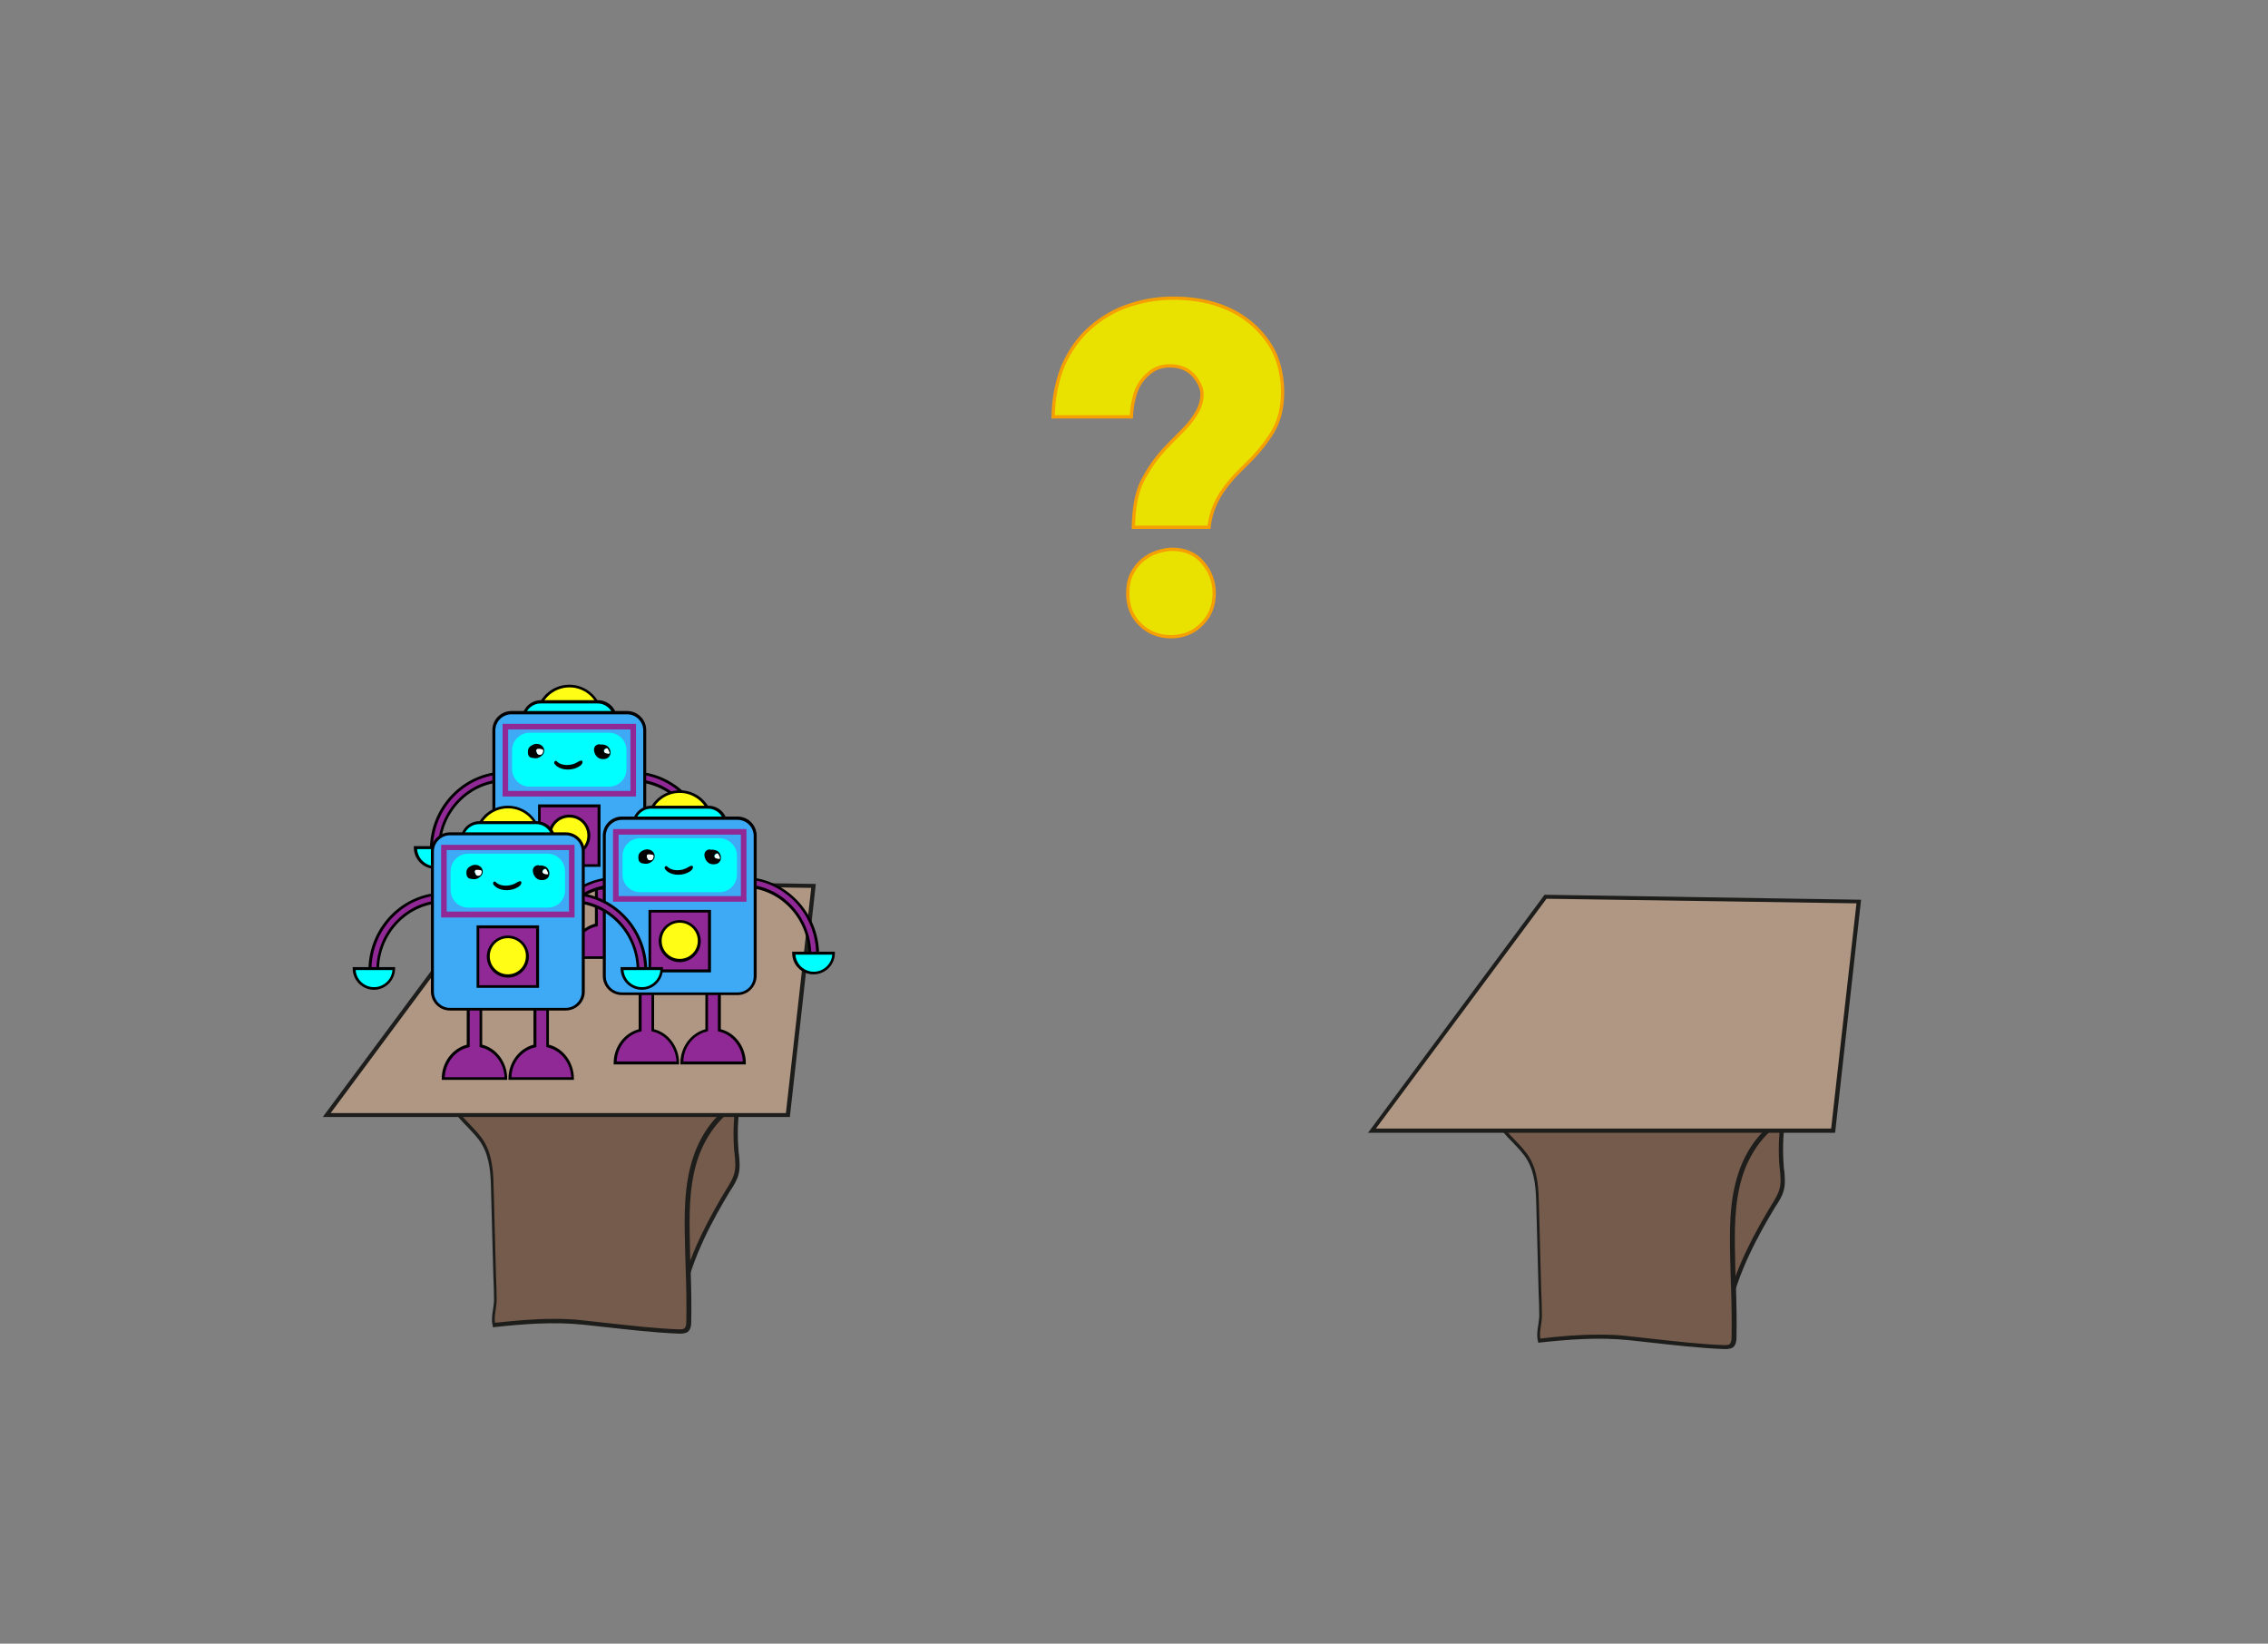 <?xml version="1.0" encoding="utf-8"?>
<!-- Generator: Adobe Illustrator 24.1.2, SVG Export Plug-In . SVG Version: 6.00 Build 0)  -->
<svg version="1.1" xmlns="http://www.w3.org/2000/svg" xmlns:xlink="http://www.w3.org/1999/xlink" x="0px" y="0px"
	 viewBox="0 0 690 500" style="enable-background:new 0 0 690 500;" xml:space="preserve">
<rect x="0" y="0" width="690" height="500" fill="#808080" stroke="none"/>
<style type="text/css">
	.st0{fill:#E9E200;stroke:#F59F04;stroke-miterlimit:10;}
	.st1{clip-path:url(#SVGID_2_);}
	.st2{clip-path:url(#SVGID_4_);fill:#755B4C;}
	.st3{clip-path:url(#SVGID_4_);fill:#1D1D1B;}
	.st4{clip-path:url(#SVGID_4_);fill:#AF9784;}
	.st5{clip-path:url(#SVGID_6_);}
	.st6{clip-path:url(#SVGID_8_);fill:#902996;}
	.st7{clip-path:url(#SVGID_8_);}
	.st8{clip-path:url(#SVGID_8_);fill:#00FFFF;}
	.st9{clip-path:url(#SVGID_8_);fill:#FFFD15;}
	.st10{clip-path:url(#SVGID_8_);fill:#3EAAF5;}
	.st11{clip-path:url(#SVGID_8_);fill:#FFFFFF;}
	.st12{clip-path:url(#SVGID_10_);}
	.st13{clip-path:url(#SVGID_12_);fill:#902996;}
	.st14{clip-path:url(#SVGID_12_);}
	.st15{clip-path:url(#SVGID_12_);fill:#00FFFF;}
	.st16{clip-path:url(#SVGID_12_);fill:#FFFD15;}
	.st17{clip-path:url(#SVGID_12_);fill:#3EAAF5;}
	.st18{clip-path:url(#SVGID_12_);fill:#FFFFFF;}
	.st19{clip-path:url(#SVGID_14_);}
	.st20{clip-path:url(#SVGID_16_);fill:#902996;}
	.st21{clip-path:url(#SVGID_16_);}
	.st22{clip-path:url(#SVGID_16_);fill:#00FFFF;}
	.st23{clip-path:url(#SVGID_16_);fill:#FFFD15;}
	.st24{clip-path:url(#SVGID_16_);fill:#3EAAF5;}
	.st25{clip-path:url(#SVGID_16_);fill:#FFFFFF;}
	.st26{clip-path:url(#SVGID_18_);}
	.st27{clip-path:url(#SVGID_20_);fill:#755B4C;}
	.st28{clip-path:url(#SVGID_20_);fill:#1D1D1B;}
	.st29{clip-path:url(#SVGID_20_);fill:#AF9784;}
	.hide { opacity: 0 }
	#QUEST { transition: all .3s}
</style>
<g id="QUEST">
	<g>
		<path class="st0" d="M390.2,119.2c0,4.8-1,8.8-2.9,12c-1.9,3.2-4.1,5.9-6.4,8.3c-1.5,1.5-3,3-4.5,4.5c-1.4,1.4-2.7,3-3.9,4.6
			c-1.2,1.6-2.2,3.4-3,5.3c-0.8,1.9-1.4,4.1-1.7,6.5h-23c0.1-5.9,1-10.7,2.8-14.2c1.8-3.5,4-6.7,6.7-9.6c1.2-1.3,2.5-2.6,3.8-3.9
			c1.3-1.3,2.6-2.6,3.7-3.9c1.1-1.3,2-2.7,2.8-4.2c0.7-1.5,1.1-3,1.1-4.7c0-1.8-0.9-3.7-2.6-5.7c-1.7-1.9-4.1-2.9-7.2-2.9
			c-2,0-3.8,0.5-5.2,1.4c-1.4,0.9-2.6,2.1-3.6,3.5c-1,1.4-1.7,3.1-2.1,5c-0.5,1.9-0.7,3.8-0.8,5.6h-23.8c0.1-5.9,1.2-11.2,3.1-15.7
			c2-4.5,4.7-8.3,8.1-11.3c3.4-3,7.2-5.3,11.6-6.8c4.3-1.5,8.9-2.3,13.7-2.3c5.1,0,9.7,0.7,13.8,2.1c4.1,1.4,7.6,3.4,10.5,6
			c2.9,2.6,5.2,5.6,6.8,9.1C389.4,111.3,390.2,115.1,390.2,119.2z M343.1,180.6c0-2.5,0.4-4.5,1.3-6.2c0.9-1.7,2-3.1,3.3-4.1
			c1.3-1.1,2.8-1.9,4.4-2.4c1.6-0.5,3.1-0.8,4.5-0.8c3.9,0,7,1.3,9.3,4c2.3,2.7,3.5,5.8,3.5,9.4c0,3.8-1.3,6.9-3.8,9.4
			c-2.5,2.5-5.6,3.8-9.3,3.8c-3.7,0-6.8-1.2-9.4-3.7C344.3,187.5,343.1,184.3,343.1,180.6z"/>
	</g>
</g>
<g id="P1">
	<g>
		<g>
			<defs>
				<rect id="SVGID_1_" x="83.8" y="234.7" width="178.7" height="195.5"/>
			</defs>
			<clipPath id="SVGID_2_">
				<use xlink:href="#SVGID_1_"  style="overflow:visible;"/>
			</clipPath>
			<g class="st1">
				<defs>
					<rect id="SVGID_3_" x="83.8" y="234.7" width="178.7" height="195.5"/>
				</defs>
				<clipPath id="SVGID_4_">
					<use xlink:href="#SVGID_3_"  style="overflow:visible;"/>
				</clipPath>
				<path class="st2" d="M224.5,335.8c-0.7,4.8-0.8,9.7-0.4,14.5c0.2,2.2,0.5,4.5-0.1,6.7c-0.4,1.7-1.4,3.2-2.2,4.7
					c-6.2,10.2-11.7,21-14.3,32.6c-3.1-13.6-6.2-27.4-6.3-41.4c0-4.3,0.3-8.9,2.6-12.6c2.5-4,7-6.4,11.5-8c2-0.8,4.2-1.4,6.3-0.9
					c2.1,0.6,3.8,3,2.8,4.9"/>
				<path class="st3" d="M207.5,397.1l-0.6-2.7c-3-13.5-6.2-27.4-6.3-41.5c0-4.2,0.2-9,2.6-12.9c2.8-4.4,7.8-6.8,11.8-8.3
					c2.2-0.8,4.5-1.5,6.7-0.9c1.4,0.4,2.6,1.4,3.2,2.8c0.4,0.8,0.5,1.7,0.2,2.5c-0.7,4.7-0.8,9.4-0.4,14.2c0,0.3,0,0.5,0.1,0.8
					c0.2,2,0.4,4.1-0.1,6.1c-0.4,1.7-1.4,3.3-2.3,4.7l-0.1,0.1c-5.5,9.1-11.5,20.1-14.2,32.4L207.5,397.1z M219.8,331.9
					c-1.5,0-3,0.5-4.4,1c-3.9,1.5-8.6,3.7-11.2,7.8c-2.2,3.6-2.5,8-2.5,12.2c0.1,13.1,2.9,26.1,5.7,38.7c3-11.4,8.6-21.6,13.8-30.2
					l0.1-0.1c0.8-1.4,1.7-2.8,2.1-4.4c0.5-1.8,0.3-3.8,0.1-5.7c0-0.3,0-0.5-0.1-0.8c-0.4-4.7-0.3-9.5,0.4-14.2l-0.1,0
					c0-0.1,0.1-0.2,0.1-0.3c0-0.1,0-0.1,0-0.2l0,0c0.1-0.6,0-1.2-0.2-1.6c-0.4-1-1.4-1.8-2.4-2.1C220.8,332,220.3,331.9,219.8,331.9
					"/>
				<path class="st2" d="M137.6,335.9c2.1,4.6,6.9,7.4,9.5,11.8c2.5,4.2,2.7,9.4,2.9,14.3c0.2,7.5,0.4,15.1,0.6,22.6
					c0.1,3.6,0.3,7.2,0.3,10.8c0,2.4-1,5.4-0.4,7.7c9.2-1.1,18.1-1.7,27.4-0.7c9.7,1,19.2,2.3,28.9,2.7c0.7,0,1.5,0,2.1-0.4
					c0.7-0.6,0.8-1.6,0.8-2.6c0.2-7.7-0.2-15.6-0.4-23.4c-0.2-8.9-0.3-18,2.4-26.5c2.8-8.5,9.1-16.3,17.7-18.5
					c-24.7-6.5-50.9-2.5-76.2,0.9c-5.1,0.7-10.3,1.3-15.2,0c0.4,0.6,0.7,1.1,1.1,1.7"/>
				<path class="st3" d="M207.1,405.7c-0.2,0-0.4,0-0.5,0c-7.6-0.3-15.2-1.2-22.5-2c-2.1-0.2-4.3-0.5-6.4-0.7
					c-9.4-1-18.7-0.2-27.2,0.7l-0.5,0.1l-0.1-0.5c-0.4-1.5-0.2-3.3,0.1-5c0.1-1,0.3-1.9,0.3-2.8c0-2.4-0.1-4.8-0.2-7.2
					c0-1.2-0.1-2.4-0.1-3.6l-0.6-22.6c-0.1-4.6-0.3-9.8-2.8-14c-1.1-1.9-2.8-3.6-4.3-5.2c-2-2-4-4.1-5.2-6.7l0.9-0.4l-1.4-2.2
					l1.5,0.4c4.9,1.4,10.3,0.7,15,0c1.1-0.1,2.2-0.3,3.3-0.4c24.3-3.3,49.4-6.7,73.2-0.4l2.3,0.6l-2.3,0.6
					c-9.1,2.3-14.9,10.9-17.3,18.1c-2.8,8.5-2.6,17.5-2.4,26.3c0,2.4,0.1,4.8,0.2,7.1c0.2,5.4,0.3,10.9,0.2,16.3
					c0,0.8-0.1,2.2-1.1,3C208.5,405.6,207.7,405.7,207.1,405.7 M168.3,401.2c3.1,0,6.3,0.1,9.4,0.5c2.2,0.2,4.3,0.5,6.4,0.7
					c7.3,0.8,14.9,1.7,22.4,2c0.7,0,1.3,0,1.7-0.3c0.5-0.4,0.6-1.3,0.6-2.1c0.1-5.4,0-10.9-0.2-16.2c-0.1-2.3-0.1-4.7-0.2-7.1
					c-0.2-8.9-0.4-18,2.5-26.7c2.9-8.8,8.9-15.6,16-18.3c-22.9-5.5-47.2-2.2-70.6,1c-1.1,0.1-2.2,0.3-3.3,0.4
					c-4.4,0.6-9.2,1.2-14,0.3l0.3,0.4l-1,0.6c1.1,2,2.8,3.7,4.5,5.5c1.6,1.7,3.3,3.4,4.5,5.4c2.7,4.5,2.8,10.1,2.9,14.6l0.6,22.6
					c0,1.2,0.1,2.4,0.1,3.6c0.1,2.4,0.2,4.8,0.2,7.3c0,0.9-0.1,2-0.3,3c-0.2,1.4-0.4,2.8-0.2,4C156.4,401.8,162.3,401.2,168.3,401.2
					"/>
				<polygon class="st4" points="152.2,268.1 99.4,339.2 239.7,339.2 247.5,269.5 				"/>
				<path class="st3" d="M240.3,339.8H98.2l53.7-72.4l0.3,0l96,1.5L240.3,339.8z M100.6,338.6h138.5l7.7-68.5l-94.3-1.4L100.6,338.6
					z"/>
			</g>
		</g>
	</g>
	<g>
		<g>
			<defs>
				<rect id="SVGID_5_" x="120.9" y="202.6" width="104.6" height="94.8"/>
			</defs>
			<clipPath id="SVGID_6_">
				<use xlink:href="#SVGID_5_"  style="overflow:visible;"/>
			</clipPath>
			<g class="st5">
				<defs>
					<rect id="SVGID_7_" x="120.9" y="202.6" width="104.6" height="94.8"/>
				</defs>
				<clipPath id="SVGID_8_">
					<use xlink:href="#SVGID_7_"  style="overflow:visible;"/>
				</clipPath>
				<path class="st6" d="M165,281.4v-15.6h-3.8v15.6c-4.3,0.9-7.6,5-7.6,9.9h19C172.6,286.4,169.3,282.3,165,281.4"/>
				<path class="st7" d="M173,291.7h-19.9v-0.4c0-4.9,3.2-9.1,7.6-10.3v-15.7h4.7V281c4.4,1.1,7.6,5.4,7.6,10.3V291.7z M154,290.9
					h18.2c-0.2-4.4-3.2-8.2-7.3-9.1l-0.3-0.1v-15.6h-3v15.6l-0.3,0.1C157.2,282.7,154.2,286.5,154,290.9"/>
				<path class="st6" d="M185.2,281.4v-15.6h-3.8v15.6c-4.3,0.9-7.6,5-7.6,9.9h19C192.8,286.4,189.6,282.3,185.2,281.4"/>
				<path class="st7" d="M193.3,291.7h-19.9v-0.4c0-4.9,3.2-9.1,7.6-10.3v-15.7h4.7V281c4.4,1.1,7.6,5.4,7.6,10.3V291.7z
					 M174.3,290.9h18.2c-0.2-4.4-3.2-8.2-7.3-9.1l-0.3-0.1v-15.6h-3v15.6l-0.3,0.1C177.4,282.7,174.4,286.5,174.3,290.9"/>
				<path class="st6" d="M153.9,235.1c-12.5,0-22.7,10.5-22.7,23.3h2.3c0-11.6,9.1-21,20.3-21V235.1z"/>
				<path class="st7" d="M134,258.8h-3.2v-0.4c0-13.1,10.4-23.7,23.1-23.7h0.4v3.2h-0.4c-11,0-19.9,9.2-19.9,20.5V258.8z M131.7,258
					h1.5c0.2-11.5,9.2-20.7,20.3-21v-1.5C141.5,235.8,131.9,245.7,131.7,258"/>
				<path class="st8" d="M132.5,263.9c-3.3,0-6-2.7-6-6h12.1C138.5,261.2,135.8,263.9,132.5,263.9"/>
				<path class="st7" d="M132.4,264.3c-3.6,0-6.5-2.9-6.5-6.5v-0.4h12.9v0.4C138.9,261.4,136,264.3,132.4,264.3 M126.9,258.3
					c0.2,2.9,2.6,5.2,5.6,5.2c2.9,0,5.4-2.3,5.6-5.2H126.9z"/>
				<path class="st6" d="M192.5,235.1c12.5,0,22.7,10.5,22.7,23.3h-2.3c0-11.6-9.1-21-20.3-21V235.1z"/>
				<path class="st7" d="M215.6,258.8h-3.2v-0.4c0-11.3-8.9-20.5-19.9-20.5h-0.4v-3.2h0.4c12.7,0,23.1,10.7,23.1,23.7V258.8z
					 M213.2,258h1.5c-0.2-12.3-9.9-22.2-21.8-22.5v1.5C204,237.2,213,246.5,213.2,258"/>
				<path class="st8" d="M213.9,263.9c3.3,0,6-2.7,6-6h-12.1C207.9,261.2,210.6,263.9,213.9,263.9"/>
				<path class="st7" d="M213.9,264.3c-3.6,0-6.5-2.9-6.5-6.5v-0.4h12.9v0.4C220.4,261.4,217.5,264.3,213.9,264.3 M208.4,258.3
					c0.2,2.9,2.6,5.2,5.6,5.2c2.9,0,5.4-2.3,5.6-5.2H208.4z"/>
				<path class="st9" d="M173.2,208.7c-5.3,0-9.7,4.3-9.7,9.7h19.4C182.9,213,178.5,208.7,173.2,208.7"/>
				<path class="st7" d="M183.3,218.8h-20.2v-0.4c0-5.6,4.5-10.1,10.1-10.1c5.6,0,10.1,4.5,10.1,10.1V218.8z M164,217.9h18.5
					c-0.2-4.9-4.3-8.8-9.2-8.8C168.2,209.1,164.2,213,164,217.9"/>
				<path class="st8" d="M181.9,246.1h-17.3c-2.9,0-5.3-2.4-5.3-5.3v-21.9c0-2.9,2.4-5.3,5.3-5.3h17.3c2.9,0,5.3,2.4,5.3,5.3v21.9
					C187.2,243.7,184.8,246.1,181.9,246.1"/>
				<path class="st7" d="M181.9,246.5h-17.3c-3.2,0-5.8-2.6-5.8-5.8v-21.9c0-3.2,2.6-5.8,5.8-5.8h17.3c3.2,0,5.8,2.6,5.8,5.8v21.9
					C187.6,243.9,185,246.5,181.9,246.5 M164.5,214c-2.7,0-4.9,2.2-4.9,4.9v21.9c0,2.7,2.2,4.9,4.9,4.9h17.3c2.7,0,4.9-2.2,4.9-4.9
					v-21.9c0-2.7-2.2-4.9-4.9-4.9H164.5z"/>
				<path class="st10" d="M190.8,270.2h-35.2c-2.9,0-5.3-2.4-5.3-5.3v-42.7c0-2.9,2.4-5.3,5.3-5.3h35.2c2.9,0,5.3,2.4,5.3,5.3v42.7
					C196.1,267.8,193.7,270.2,190.8,270.2"/>
				<path class="st7" d="M190.8,270.6h-35.2c-3.2,0-5.8-2.6-5.8-5.8v-42.7c0-3.2,2.6-5.8,5.8-5.8h35.2c3.2,0,5.8,2.6,5.8,5.8v42.7
					C196.5,268.1,194,270.6,190.8,270.6 M155.6,217.3c-2.7,0-4.9,2.2-4.9,4.9v42.7c0,2.7,2.2,4.9,4.9,4.9h35.2
					c2.7,0,4.9-2.2,4.9-4.9v-42.7c0-2.7-2.2-4.9-4.9-4.9H155.6z"/>
				<path class="st6" d="M193.5,242.3h-40.6v-22.1h40.6V242.3z M154.6,240.6h37.2v-18.7h-37.2V240.6z"/>
				<path class="st8" d="M185.3,239.3h-24.2c-2.9,0-5.3-2.4-5.3-5.3v-5.8c0-2.9,2.4-5.3,5.3-5.3h24.2c2.9,0,5.3,2.4,5.3,5.3v5.8
					C190.6,236.9,188.2,239.3,185.3,239.3"/>
				<path class="st7" d="M182.7,226.5c0.7-0.1,1.3,0.1,1.8,0.3c0.8,0.4,1.4,1.5,1.2,2.5c-0.1,0.8-0.8,1.5-1.8,1.6
					c-2,0.3-3.1-1.3-3.2-2.8c0-1,0.7-1.7,1.7-1.7C182.6,226.5,182.7,226.5,182.7,226.5 M184.8,229.2
					C184.8,229.2,184.8,229.2,184.8,229.2c0.1,0,0.2,0,0.2,0c0.4,0,0.4-0.1,0.3-0.5c-0.1-0.3-0.3-0.7-0.5-1c0-0.1-0.2-0.2-0.3-0.1
					c-0.4,0-0.8,0.5-0.8,0.8c0,0.4,0.4,0.7,0.8,0.7C184.7,229.2,184.7,229.2,184.8,229.2"/>
				<path class="st7" d="M160.6,228.6c0-0.7,0.3-1.3,0.9-1.7c0.9-0.6,1.8-0.8,2.8-0.4c1.4,0.6,1.7,2.3,0.6,3.3
					c-0.7,0.7-1.6,1-2.6,0.8C161,230.5,160.6,230,160.6,228.6 M164.2,229.6c0.5,0,0.8-0.3,1-0.9c0.1-0.4,0-0.7-0.4-0.7
					c-0.3-0.1-0.7-0.1-1.1-0.1c-0.4,0-0.6,0.3-0.5,0.7c0,0.2,0.1,0.3,0.2,0.5C163.5,229.4,163.8,229.6,164.2,229.6"/>
				<path class="st7" d="M172.7,234.1c-1.2,0-2.3-0.3-3.3-1c-0.2-0.2-0.4-0.4-0.6-0.6c-0.1-0.1-0.2-0.3-0.2-0.5
					c0-0.2,0.1-0.4,0.3-0.5c0.1-0.1,0.4,0,0.5,0.1c1.4,1.5,4.4,1.4,6.2,0.3c0.3-0.2,0.7-0.4,1-0.5c0.5-0.1,0.7,0.1,0.6,0.6
					c-0.1,0.5-0.5,0.8-0.9,1.1c-1.1,0.7-2.3,1-3.6,1C172.8,234.1,172.8,234.1,172.7,234.1"/>
				<path class="st11" d="M184.8,229.2c-0.1,0-0.1,0-0.2,0c-0.5,0-0.8-0.4-0.8-0.7c0-0.3,0.4-0.8,0.8-0.8c0.1,0,0.3,0.1,0.3,0.1
					c0.2,0.3,0.3,0.6,0.5,1c0.1,0.4,0.1,0.4-0.3,0.5C185,229.2,184.9,229.2,184.8,229.2C184.8,229.2,184.8,229.2,184.8,229.2"/>
				<path class="st11" d="M164.2,229.6c-0.4,0-0.7-0.2-0.8-0.6c-0.1-0.2-0.1-0.3-0.2-0.5c-0.1-0.4,0.1-0.7,0.5-0.7
					c0.4,0,0.7,0,1.1,0.1c0.4,0.1,0.5,0.3,0.4,0.7C165.1,229.3,164.8,229.6,164.2,229.6"/>
				<rect x="164.1" y="245.1" class="st6" width="18.2" height="18.2"/>
				<path class="st7" d="M182.7,263.7h-19v-19h19V263.7z M164.5,262.9h17.3v-17.3h-17.3V262.9z"/>
				<path class="st9" d="M179.2,254.2c0,3.3-2.7,6-6,6c-3.3,0-6-2.7-6-6c0-3.3,2.7-6,6-6C176.5,248.2,179.2,250.9,179.2,254.2"/>
				<path class="st7" d="M173.2,260.6c-3.5,0-6.4-2.9-6.4-6.4c0-3.5,2.9-6.4,6.4-6.4c3.5,0,6.4,2.9,6.4,6.4
					C179.6,257.7,176.7,260.6,173.2,260.6 M173.2,248.7c-3.1,0-5.5,2.5-5.5,5.5c0,3.1,2.5,5.5,5.5,5.5c3.1,0,5.5-2.5,5.5-5.5
					C178.7,251.1,176.3,248.7,173.2,248.7"/>
			</g>
		</g>
	</g>
	<g>
		<g>
			<defs>
				<rect id="SVGID_9_" x="154.5" y="234.7" width="104.6" height="94.8"/>
			</defs>
			<clipPath id="SVGID_10_">
				<use xlink:href="#SVGID_9_"  style="overflow:visible;"/>
			</clipPath>
			<g class="st12">
				<defs>
					<rect id="SVGID_11_" x="154.5" y="234.7" width="104.6" height="94.8"/>
				</defs>
				<clipPath id="SVGID_12_">
					<use xlink:href="#SVGID_11_"  style="overflow:visible;"/>
				</clipPath>
				<path class="st13" d="M198.6,313.4v-15.6h-3.8v15.6c-4.3,0.9-7.6,5-7.6,9.9h19C206.2,318.5,202.9,314.4,198.6,313.4"/>
				<path class="st14" d="M206.6,323.8h-19.9v-0.4c0-4.9,3.2-9.1,7.6-10.3v-15.7h4.7v15.7c4.4,1.1,7.6,5.4,7.6,10.3V323.8z
					 M187.6,322.9h18.2c-0.2-4.4-3.2-8.2-7.3-9.1l-0.3-0.1v-15.6h-3v15.6l-0.3,0.1C190.8,314.7,187.8,318.5,187.6,322.9"/>
				<path class="st13" d="M218.8,313.4v-15.6H215v15.6c-4.3,0.9-7.6,5-7.6,9.9h19C226.4,318.5,223.2,314.4,218.8,313.4"/>
				<path class="st14" d="M226.9,323.8H207v-0.4c0-4.9,3.2-9.1,7.6-10.3v-15.7h4.7v15.7c4.4,1.1,7.6,5.4,7.6,10.3V323.8z
					 M207.9,322.9H226c-0.2-4.4-3.2-8.2-7.3-9.1l-0.3-0.1v-15.6h-3v15.6l-0.3,0.1C211,314.7,208,318.5,207.9,322.9"/>
				<path class="st13" d="M187.5,267.2c-12.5,0-22.7,10.5-22.7,23.3h2.3c0-11.6,9.1-21,20.3-21V267.2z"/>
				<path class="st14" d="M167.6,290.9h-3.2v-0.4c0-13.1,10.4-23.7,23.1-23.7h0.4v3.2h-0.4c-11,0-19.9,9.2-19.9,20.5V290.9z
					 M165.3,290h1.5c0.2-11.5,9.2-20.7,20.3-21v-1.5C175.1,267.8,165.5,277.8,165.3,290"/>
				<path class="st15" d="M166.1,296c-3.3,0-6-2.7-6-6h12.1C172.1,293.3,169.4,296,166.1,296"/>
				<path class="st14" d="M166,296.4c-3.6,0-6.5-2.9-6.5-6.5v-0.4h12.9v0.4C172.5,293.5,169.6,296.4,166,296.4 M160.5,290.4
					c0.2,2.9,2.6,5.2,5.6,5.2c2.9,0,5.4-2.3,5.6-5.2H160.5z"/>
				<path class="st13" d="M226.1,267.2c12.5,0,22.7,10.5,22.7,23.3h-2.3c0-11.6-9.1-21-20.3-21V267.2z"/>
				<path class="st14" d="M249.2,290.9H246v-0.4c0-11.3-8.9-20.5-19.9-20.5h-0.4v-3.2h0.4c12.7,0,23.1,10.7,23.1,23.7V290.9z
					 M246.8,290h1.5c-0.2-12.3-9.9-22.2-21.8-22.5v1.5C237.6,269.3,246.6,278.6,246.8,290"/>
				<path class="st15" d="M247.5,296c3.3,0,6-2.7,6-6h-12.1C241.5,293.3,244.2,296,247.5,296"/>
				<path class="st14" d="M247.5,296.4c-3.6,0-6.5-2.9-6.5-6.5v-0.4H254v0.4C254,293.5,251.1,296.4,247.5,296.4 M242,290.4
					c0.2,2.9,2.6,5.2,5.6,5.2c2.9,0,5.4-2.3,5.6-5.2H242z"/>
				<path class="st16" d="M206.8,240.8c-5.3,0-9.7,4.3-9.7,9.7h19.4C216.5,245.1,212.1,240.8,206.8,240.8"/>
				<path class="st14" d="M216.9,250.9h-20.2v-0.4c0-5.6,4.5-10.1,10.1-10.1c5.6,0,10.1,4.5,10.1,10.1V250.9z M197.6,250H216
					c-0.2-4.9-4.3-8.8-9.2-8.8C201.8,241.2,197.8,245.1,197.6,250"/>
				<path class="st15" d="M215.5,278.2h-17.3c-2.9,0-5.3-2.4-5.3-5.3v-21.9c0-2.9,2.4-5.3,5.3-5.3h17.3c2.9,0,5.3,2.4,5.3,5.3v21.9
					C220.8,275.8,218.4,278.2,215.5,278.2"/>
				<path class="st14" d="M215.5,278.6h-17.3c-3.2,0-5.8-2.6-5.8-5.8v-21.9c0-3.2,2.6-5.8,5.8-5.8h17.3c3.2,0,5.8,2.6,5.8,5.8v21.9
					C221.2,276,218.6,278.6,215.5,278.6 M198.1,246c-2.7,0-4.9,2.2-4.9,4.9v21.9c0,2.7,2.2,4.9,4.9,4.9h17.3c2.7,0,4.9-2.2,4.9-4.9
					v-21.9c0-2.7-2.2-4.9-4.9-4.9H198.1z"/>
				<path class="st17" d="M224.4,302.3h-35.2c-2.9,0-5.3-2.4-5.3-5.3v-42.7c0-2.9,2.4-5.3,5.3-5.3h35.2c2.9,0,5.3,2.4,5.3,5.3v42.7
					C229.7,299.9,227.3,302.3,224.4,302.3"/>
				<path class="st14" d="M224.4,302.7h-35.2c-3.2,0-5.8-2.6-5.8-5.8v-42.7c0-3.2,2.6-5.8,5.8-5.8h35.2c3.2,0,5.8,2.6,5.8,5.8v42.7
					C230.1,300.1,227.6,302.7,224.4,302.7 M189.2,249.4c-2.7,0-4.9,2.2-4.9,4.9v42.7c0,2.7,2.2,4.9,4.9,4.9h35.2
					c2.7,0,4.9-2.2,4.9-4.9v-42.7c0-2.7-2.2-4.9-4.9-4.9H189.2z"/>
				<path class="st13" d="M227.1,274.3h-40.6v-22.1h40.6V274.3z M188.2,272.6h37.2v-18.7h-37.2V272.6z"/>
				<path class="st15" d="M218.9,271.4h-24.2c-2.9,0-5.3-2.4-5.3-5.3v-5.8c0-2.9,2.4-5.3,5.3-5.3h24.2c2.9,0,5.3,2.4,5.3,5.3v5.8
					C224.2,269,221.8,271.4,218.9,271.4"/>
				<path class="st14" d="M216.3,258.5c0.7-0.1,1.3,0.1,1.8,0.3c0.8,0.4,1.4,1.5,1.2,2.5c-0.1,0.8-0.8,1.5-1.8,1.6
					c-2,0.3-3.1-1.3-3.2-2.8c0-1,0.7-1.7,1.7-1.7C216.2,258.5,216.3,258.5,216.3,258.5 M218.4,261.2
					C218.4,261.2,218.4,261.2,218.4,261.2c0.1,0,0.2,0,0.2,0c0.4,0,0.4-0.1,0.3-0.5c-0.1-0.3-0.3-0.7-0.5-1c0-0.1-0.2-0.2-0.3-0.1
					c-0.4,0-0.8,0.5-0.8,0.8c0,0.4,0.4,0.7,0.8,0.7C218.3,261.2,218.3,261.2,218.4,261.2"/>
				<path class="st14" d="M194.2,260.7c0-0.7,0.3-1.3,0.9-1.7c0.9-0.6,1.8-0.8,2.8-0.4c1.4,0.6,1.7,2.3,0.6,3.3
					c-0.7,0.7-1.6,1-2.6,0.8C194.6,262.6,194.2,262,194.2,260.7 M197.8,261.7c0.5,0,0.8-0.3,1-0.9c0.1-0.4,0-0.7-0.4-0.7
					c-0.3-0.1-0.7-0.1-1.1-0.1c-0.4,0-0.6,0.3-0.5,0.7c0,0.2,0.1,0.3,0.2,0.5C197.1,261.5,197.4,261.7,197.8,261.7"/>
				<path class="st14" d="M206.3,266.1c-1.2,0-2.3-0.3-3.3-1c-0.2-0.2-0.4-0.4-0.6-0.6c-0.1-0.1-0.2-0.3-0.2-0.5
					c0-0.2,0.1-0.4,0.3-0.5c0.1-0.1,0.4,0,0.5,0.1c1.4,1.5,4.4,1.4,6.2,0.3c0.3-0.2,0.7-0.4,1-0.5c0.5-0.1,0.7,0.1,0.6,0.6
					c-0.1,0.5-0.5,0.8-0.9,1.1c-1.1,0.7-2.3,1-3.6,1C206.4,266.1,206.4,266.1,206.3,266.1"/>
				<path class="st18" d="M218.4,261.2c-0.1,0-0.1,0-0.2,0c-0.5,0-0.8-0.4-0.8-0.7c0-0.3,0.4-0.8,0.8-0.8c0.1,0,0.3,0.1,0.3,0.1
					c0.2,0.3,0.3,0.6,0.5,1c0.1,0.4,0.1,0.4-0.3,0.5C218.6,261.2,218.5,261.2,218.4,261.2C218.4,261.2,218.4,261.2,218.4,261.2"/>
				<path class="st18" d="M197.8,261.7c-0.4,0-0.7-0.2-0.8-0.6c-0.1-0.2-0.1-0.3-0.2-0.5c-0.1-0.4,0.1-0.7,0.5-0.7
					c0.4,0,0.7,0,1.1,0.1c0.4,0.1,0.5,0.3,0.4,0.7C198.7,261.4,198.4,261.7,197.8,261.7"/>
				<rect x="197.7" y="277.2" class="st13" width="18.2" height="18.2"/>
				<path class="st14" d="M216.3,295.8h-19v-19h19V295.8z M198.1,294.9h17.3v-17.3h-17.3V294.9z"/>
				<path class="st16" d="M212.8,286.3c0,3.3-2.7,6-6,6c-3.3,0-6-2.7-6-6s2.7-6,6-6C210.1,280.3,212.8,283,212.8,286.3"/>
				<path class="st14" d="M206.8,292.7c-3.5,0-6.4-2.9-6.4-6.4c0-3.5,2.9-6.4,6.4-6.4c3.5,0,6.4,2.9,6.4,6.4
					C213.2,289.8,210.3,292.7,206.8,292.7 M206.8,280.7c-3.1,0-5.5,2.5-5.5,5.5c0,3.1,2.5,5.5,5.5,5.5c3.1,0,5.5-2.5,5.5-5.5
					C212.3,283.2,209.9,280.7,206.8,280.7"/>
			</g>
		</g>
	</g>
	<g>
		<g>
			<defs>
				<rect id="SVGID_13_" x="102.2" y="239.4" width="104.6" height="94.8"/>
			</defs>
			<clipPath id="SVGID_14_">
				<use xlink:href="#SVGID_13_"  style="overflow:visible;"/>
			</clipPath>
			<g class="st19">
				<defs>
					<rect id="SVGID_15_" x="102.2" y="239.4" width="104.6" height="94.8"/>
				</defs>
				<clipPath id="SVGID_16_">
					<use xlink:href="#SVGID_15_"  style="overflow:visible;"/>
				</clipPath>
				<path class="st20" d="M146.3,318.2v-15.6h-3.8v15.6c-4.3,0.9-7.6,5-7.6,9.9h19C153.9,323.2,150.6,319.1,146.3,318.2"/>
				<path class="st21" d="M154.3,328.5h-19.9v-0.4c0-4.9,3.2-9.1,7.6-10.3v-15.7h4.7v15.7c4.4,1.1,7.6,5.4,7.6,10.3V328.5z
					 M135.3,327.7h18.2c-0.2-4.4-3.2-8.2-7.3-9.1l-0.3-0.1v-15.6h-3v15.6l-0.3,0.1C138.5,319.5,135.5,323.3,135.3,327.7"/>
				<path class="st20" d="M166.6,318.2v-15.6h-3.8v15.6c-4.3,0.9-7.6,5-7.6,9.9h19C174.1,323.2,170.9,319.1,166.6,318.2"/>
				<path class="st21" d="M174.6,328.5h-19.9v-0.4c0-4.9,3.2-9.1,7.6-10.3v-15.7h4.7v15.7c4.4,1.1,7.6,5.4,7.6,10.3V328.5z
					 M155.6,327.7h18.2c-0.2-4.4-3.2-8.2-7.3-9.1l-0.3-0.1v-15.6h-3v15.6l-0.3,0.1C158.7,319.5,155.7,323.3,155.6,327.7"/>
				<path class="st20" d="M135.2,271.9c-12.5,0-22.7,10.5-22.7,23.3h2.3c0-11.6,9.1-21,20.3-21V271.9z"/>
				<path class="st21" d="M115.3,295.6h-3.2v-0.4c0-13.1,10.4-23.7,23.1-23.7h0.4v3.2h-0.4c-11,0-19.9,9.2-19.9,20.5V295.6z
					 M113,294.8h1.5c0.2-11.5,9.2-20.7,20.3-21v-1.5C122.9,272.5,113.2,282.5,113,294.8"/>
				<path class="st22" d="M113.8,300.7c-3.3,0-6-2.7-6-6h12.1C119.8,298,117.1,300.7,113.8,300.7"/>
				<path class="st21" d="M113.8,301.1c-3.6,0-6.5-2.9-6.5-6.5v-0.4h12.9v0.4C120.2,298.2,117.3,301.1,113.8,301.1 M108.2,295.1
					c0.2,2.9,2.6,5.2,5.6,5.2c2.9,0,5.4-2.3,5.6-5.2H108.2z"/>
				<path class="st20" d="M173.8,271.9c12.5,0,22.7,10.5,22.7,23.3h-2.3c0-11.6-9.1-21-20.3-21V271.9z"/>
				<path class="st21" d="M196.9,295.6h-3.2v-0.4c0-11.3-8.9-20.5-19.9-20.5h-0.4v-3.2h0.4c12.7,0,23.1,10.7,23.1,23.7V295.6z
					 M194.5,294.8h1.5c-0.2-12.3-9.9-22.2-21.8-22.5v1.5C185.3,274,194.3,283.3,194.5,294.8"/>
				<path class="st22" d="M195.3,300.7c3.3,0,6-2.7,6-6h-12.1C189.2,298,191.9,300.7,195.3,300.7"/>
				<path class="st21" d="M195.3,301.1c-3.6,0-6.5-2.9-6.5-6.5v-0.4h12.9v0.4C201.7,298.2,198.8,301.1,195.3,301.1 M189.7,295.1
					c0.2,2.9,2.6,5.2,5.6,5.2c2.9,0,5.4-2.3,5.6-5.2H189.7z"/>
				<path class="st23" d="M154.5,245.5c-5.3,0-9.7,4.3-9.7,9.7h19.4C164.2,249.8,159.9,245.5,154.5,245.5"/>
				<path class="st21" d="M164.6,255.6h-20.2v-0.4c0-5.6,4.5-10.1,10.1-10.1c5.6,0,10.1,4.5,10.1,10.1V255.6z M145.3,254.7h18.5
					c-0.2-4.9-4.3-8.8-9.2-8.8C149.5,245.9,145.5,249.8,145.3,254.7"/>
				<path class="st22" d="M163.2,282.9h-17.3c-2.9,0-5.3-2.4-5.3-5.3v-21.9c0-2.9,2.4-5.3,5.3-5.3h17.3c2.9,0,5.3,2.4,5.3,5.3v21.9
					C168.5,280.5,166.1,282.9,163.2,282.9"/>
				<path class="st21" d="M163.2,283.3h-17.3c-3.2,0-5.8-2.6-5.8-5.8v-21.9c0-3.2,2.6-5.8,5.8-5.8h17.3c3.2,0,5.8,2.6,5.8,5.8v21.9
					C168.9,280.7,166.3,283.3,163.2,283.3 M145.8,250.7c-2.7,0-4.9,2.2-4.9,4.9v21.9c0,2.7,2.2,4.9,4.9,4.9h17.3
					c2.7,0,4.9-2.2,4.9-4.9v-21.9c0-2.7-2.2-4.9-4.9-4.9H145.8z"/>
				<path class="st24" d="M172.1,307h-35.2c-2.9,0-5.3-2.4-5.3-5.3V259c0-2.9,2.4-5.3,5.3-5.3h35.2c2.9,0,5.3,2.4,5.3,5.3v42.7
					C177.4,304.6,175,307,172.1,307"/>
				<path class="st21" d="M172.1,307.4h-35.2c-3.2,0-5.8-2.6-5.8-5.8V259c0-3.2,2.6-5.8,5.8-5.8h35.2c3.2,0,5.8,2.6,5.8,5.8v42.7
					C177.9,304.8,175.3,307.4,172.1,307.4 M136.9,254.1c-2.7,0-4.9,2.2-4.9,4.9v42.7c0,2.7,2.2,4.9,4.9,4.9h35.2
					c2.7,0,4.9-2.2,4.9-4.9V259c0-2.7-2.2-4.9-4.9-4.9H136.9z"/>
				<path class="st20" d="M174.8,279.1h-40.6v-22.1h40.6V279.1z M135.9,277.3h37.2v-18.7h-37.2V277.3z"/>
				<path class="st22" d="M166.6,276.1h-24.2c-2.9,0-5.3-2.4-5.3-5.3V265c0-2.9,2.4-5.3,5.3-5.3h24.2c2.9,0,5.3,2.4,5.3,5.3v5.8
					C172,273.7,169.6,276.1,166.6,276.1"/>
				<path class="st21" d="M164.1,263.3c0.7-0.1,1.3,0.1,1.8,0.3c0.8,0.4,1.4,1.5,1.2,2.5c-0.1,0.8-0.8,1.5-1.8,1.6
					c-2,0.3-3.1-1.3-3.2-2.8c0-1,0.7-1.7,1.7-1.7C163.9,263.3,164,263.3,164.1,263.3 M166.1,265.9
					C166.1,265.9,166.1,265.9,166.1,265.9c0.1,0,0.2,0,0.2,0c0.4,0,0.4-0.1,0.3-0.5c-0.1-0.3-0.3-0.7-0.5-1c0-0.1-0.2-0.2-0.3-0.1
					c-0.4,0-0.8,0.5-0.8,0.8c0,0.4,0.4,0.7,0.8,0.7C166,265.9,166.1,265.9,166.1,265.9"/>
				<path class="st21" d="M141.9,265.4c0-0.7,0.3-1.3,0.9-1.7c0.9-0.6,1.8-0.8,2.8-0.4c1.4,0.6,1.7,2.3,0.6,3.3
					c-0.7,0.7-1.6,1-2.6,0.8C142.3,267.3,141.9,266.7,141.9,265.4 M145.5,266.4c0.5,0,0.8-0.3,1-0.9c0.1-0.4,0-0.7-0.4-0.7
					c-0.3-0.1-0.7-0.1-1.1-0.1c-0.4,0-0.6,0.3-0.5,0.7c0,0.2,0.1,0.3,0.2,0.5C144.8,266.2,145.1,266.4,145.5,266.4"/>
				<path class="st21" d="M154.1,270.8c-1.2,0-2.3-0.3-3.3-1c-0.2-0.2-0.4-0.4-0.6-0.6c-0.1-0.1-0.2-0.3-0.2-0.5
					c0-0.2,0.1-0.4,0.3-0.5c0.1-0.1,0.4,0,0.5,0.1c1.4,1.5,4.4,1.4,6.2,0.3c0.3-0.2,0.7-0.4,1-0.5c0.5-0.1,0.7,0.1,0.6,0.6
					c-0.1,0.5-0.5,0.8-0.9,1.1c-1.1,0.7-2.3,1-3.6,1C154.1,270.8,154.1,270.8,154.1,270.8"/>
				<path class="st25" d="M166.1,265.9c-0.1,0-0.1,0-0.2,0c-0.5,0-0.8-0.4-0.8-0.7c0-0.3,0.4-0.8,0.8-0.8c0.1,0,0.3,0.1,0.3,0.1
					c0.2,0.3,0.3,0.6,0.5,1c0.1,0.4,0.1,0.4-0.3,0.5C166.3,265.9,166.2,265.9,166.1,265.9C166.1,265.9,166.1,265.9,166.1,265.9"/>
				<path class="st25" d="M145.5,266.4c-0.4,0-0.7-0.2-0.8-0.6c-0.1-0.2-0.1-0.3-0.2-0.5c-0.1-0.4,0.1-0.7,0.5-0.7
					c0.4,0,0.7,0,1.1,0.1c0.4,0.1,0.5,0.3,0.4,0.7C146.4,266.1,146.1,266.4,145.5,266.4"/>
				<rect x="145.4" y="281.9" class="st20" width="18.2" height="18.2"/>
				<path class="st21" d="M164,300.5h-19v-19h19V300.5z M145.8,299.7h17.3v-17.3h-17.3V299.7z"/>
				<path class="st23" d="M160.5,291c0,3.3-2.7,6-6,6c-3.3,0-6-2.7-6-6s2.7-6,6-6C157.8,285,160.5,287.7,160.5,291"/>
				<path class="st21" d="M154.5,297.4c-3.5,0-6.4-2.9-6.4-6.4c0-3.5,2.9-6.4,6.4-6.4c3.5,0,6.4,2.9,6.4,6.4
					C160.9,294.5,158,297.4,154.5,297.4 M154.5,285.4c-3.1,0-5.5,2.5-5.5,5.5c0,3.1,2.5,5.5,5.5,5.5c3.1,0,5.5-2.5,5.5-5.5
					C160.1,287.9,157.6,285.4,154.5,285.4"/>
			</g>
		</g>
	</g>
</g>
<g id="P2">
	<g>
		<g>
			<defs>
				<rect id="SVGID_17_" x="401.8" y="239.4" width="178.7" height="195.5"/>
			</defs>
			<clipPath id="SVGID_18_">
				<use xlink:href="#SVGID_17_"  style="overflow:visible;"/>
			</clipPath>
			<g class="st26">
				<defs>
					<rect id="SVGID_19_" x="401.8" y="239.4" width="178.7" height="195.5"/>
				</defs>
				<clipPath id="SVGID_20_">
					<use xlink:href="#SVGID_19_"  style="overflow:visible;"/>
				</clipPath>
				<path class="st27" d="M542.5,340.6c-0.7,4.8-0.8,9.7-0.4,14.5c0.2,2.2,0.5,4.5-0.1,6.7c-0.4,1.7-1.4,3.2-2.2,4.7
					c-6.2,10.2-11.7,21-14.3,32.6c-3.1-13.6-6.2-27.4-6.3-41.4c0-4.3,0.3-8.9,2.6-12.6c2.5-4,7-6.4,11.5-8c2-0.8,4.2-1.4,6.3-0.9
					c2.1,0.6,3.8,3,2.8,4.9"/>
				<path class="st28" d="M525.5,401.9l-0.6-2.7c-3-13.5-6.2-27.4-6.3-41.5c0-4.2,0.2-9,2.6-12.9c2.8-4.4,7.8-6.8,11.8-8.3
					c2.2-0.8,4.5-1.5,6.7-0.9c1.4,0.4,2.6,1.4,3.2,2.8c0.4,0.8,0.5,1.7,0.2,2.5c-0.7,4.7-0.8,9.4-0.4,14.2c0,0.3,0,0.5,0.1,0.8
					c0.2,2,0.4,4.1-0.1,6.1c-0.4,1.7-1.4,3.3-2.3,4.7l-0.1,0.1c-5.5,9.1-11.5,20.1-14.2,32.4L525.5,401.9z M537.8,336.6
					c-1.5,0-3,0.5-4.4,1c-3.9,1.5-8.6,3.7-11.2,7.8c-2.2,3.6-2.5,8-2.5,12.2c0.1,13.1,2.9,26.1,5.7,38.7c3-11.4,8.6-21.6,13.8-30.2
					l0.1-0.1c0.8-1.4,1.7-2.8,2.1-4.4c0.5-1.8,0.3-3.8,0.1-5.7c0-0.3,0-0.5-0.1-0.8c-0.4-4.7-0.3-9.5,0.4-14.2l-0.1,0
					c0-0.1,0.1-0.2,0.1-0.3c0-0.1,0-0.1,0-0.2l0,0c0.1-0.6,0-1.2-0.2-1.6c-0.4-1-1.4-1.8-2.4-2.1
					C538.8,336.7,538.3,336.6,537.8,336.6"/>
				<path class="st27" d="M455.6,340.6c2.1,4.6,6.9,7.4,9.5,11.8c2.5,4.2,2.7,9.4,2.9,14.3c0.2,7.5,0.4,15.1,0.6,22.6
					c0.1,3.6,0.3,7.2,0.3,10.8c0,2.4-1,5.4-0.4,7.7c9.2-1.1,18.1-1.7,27.4-0.7c9.7,1,19.2,2.3,28.9,2.7c0.7,0,1.5,0,2.1-0.4
					c0.7-0.6,0.8-1.6,0.8-2.6c0.2-7.7-0.2-15.6-0.4-23.4c-0.2-8.9-0.3-18,2.4-26.5c2.8-8.5,9.1-16.3,17.7-18.5
					c-24.7-6.5-50.9-2.5-76.2,0.9c-5.1,0.7-10.3,1.3-15.2,0c0.4,0.6,0.7,1.1,1.1,1.7"/>
				<path class="st28" d="M525.1,410.4c-0.2,0-0.4,0-0.5,0c-7.6-0.3-15.2-1.2-22.5-2c-2.1-0.2-4.3-0.5-6.4-0.7
					c-9.4-1-18.7-0.2-27.2,0.7l-0.5,0.1l-0.1-0.5c-0.4-1.5-0.2-3.3,0.1-5c0.1-1,0.3-1.9,0.3-2.8c0-2.4-0.1-4.8-0.2-7.2
					c0-1.2-0.1-2.4-0.1-3.6l-0.6-22.6c-0.1-4.6-0.3-9.8-2.8-14c-1.1-1.9-2.8-3.6-4.3-5.2c-2-2-4-4.1-5.2-6.7l0.9-0.4l-1.4-2.2
					l1.5,0.4c4.9,1.4,10.3,0.7,15,0c1.1-0.1,2.2-0.3,3.3-0.4c24.3-3.3,49.4-6.7,73.2-0.4l2.3,0.6l-2.3,0.6
					c-9.1,2.3-14.9,10.9-17.3,18.1c-2.8,8.5-2.6,17.5-2.4,26.3c0,2.4,0.1,4.8,0.2,7.1c0.2,5.4,0.3,10.9,0.2,16.3
					c0,0.8-0.1,2.2-1.1,3C526.5,410.3,525.7,410.4,525.1,410.4 M486.3,406c3.1,0,6.3,0.1,9.4,0.5c2.2,0.2,4.3,0.5,6.4,0.7
					c7.3,0.8,14.9,1.7,22.4,2c0.7,0,1.3,0,1.7-0.3c0.5-0.4,0.6-1.3,0.6-2.1c0.1-5.4,0-10.9-0.2-16.2c-0.1-2.3-0.1-4.7-0.2-7.1
					c-0.2-8.9-0.4-18,2.5-26.7c2.9-8.8,8.9-15.6,16-18.3c-22.9-5.5-47.2-2.2-70.6,1c-1.1,0.1-2.2,0.3-3.3,0.4
					c-4.4,0.6-9.2,1.2-14,0.3l0.3,0.4l-1,0.6c1.1,2,2.8,3.7,4.5,5.5c1.6,1.7,3.3,3.4,4.5,5.4c2.7,4.5,2.8,10.1,2.9,14.6l0.6,22.6
					c0,1.2,0.1,2.4,0.1,3.6c0.1,2.4,0.2,4.8,0.2,7.3c0,0.9-0.1,2-0.3,3c-0.2,1.4-0.4,2.8-0.2,4C474.4,406.5,480.3,406,486.3,406"/>
				<polygon class="st29" points="470.2,272.8 417.4,343.9 557.7,343.9 565.5,274.3 				"/>
				<path class="st28" d="M558.3,344.6H416.2l53.7-72.4l0.3,0l96,1.5L558.3,344.6z M418.6,343.3h138.5l7.7-68.5l-94.3-1.4
					L418.6,343.3z"/>
			</g>
		</g>
	</g>
</g>
</svg>
